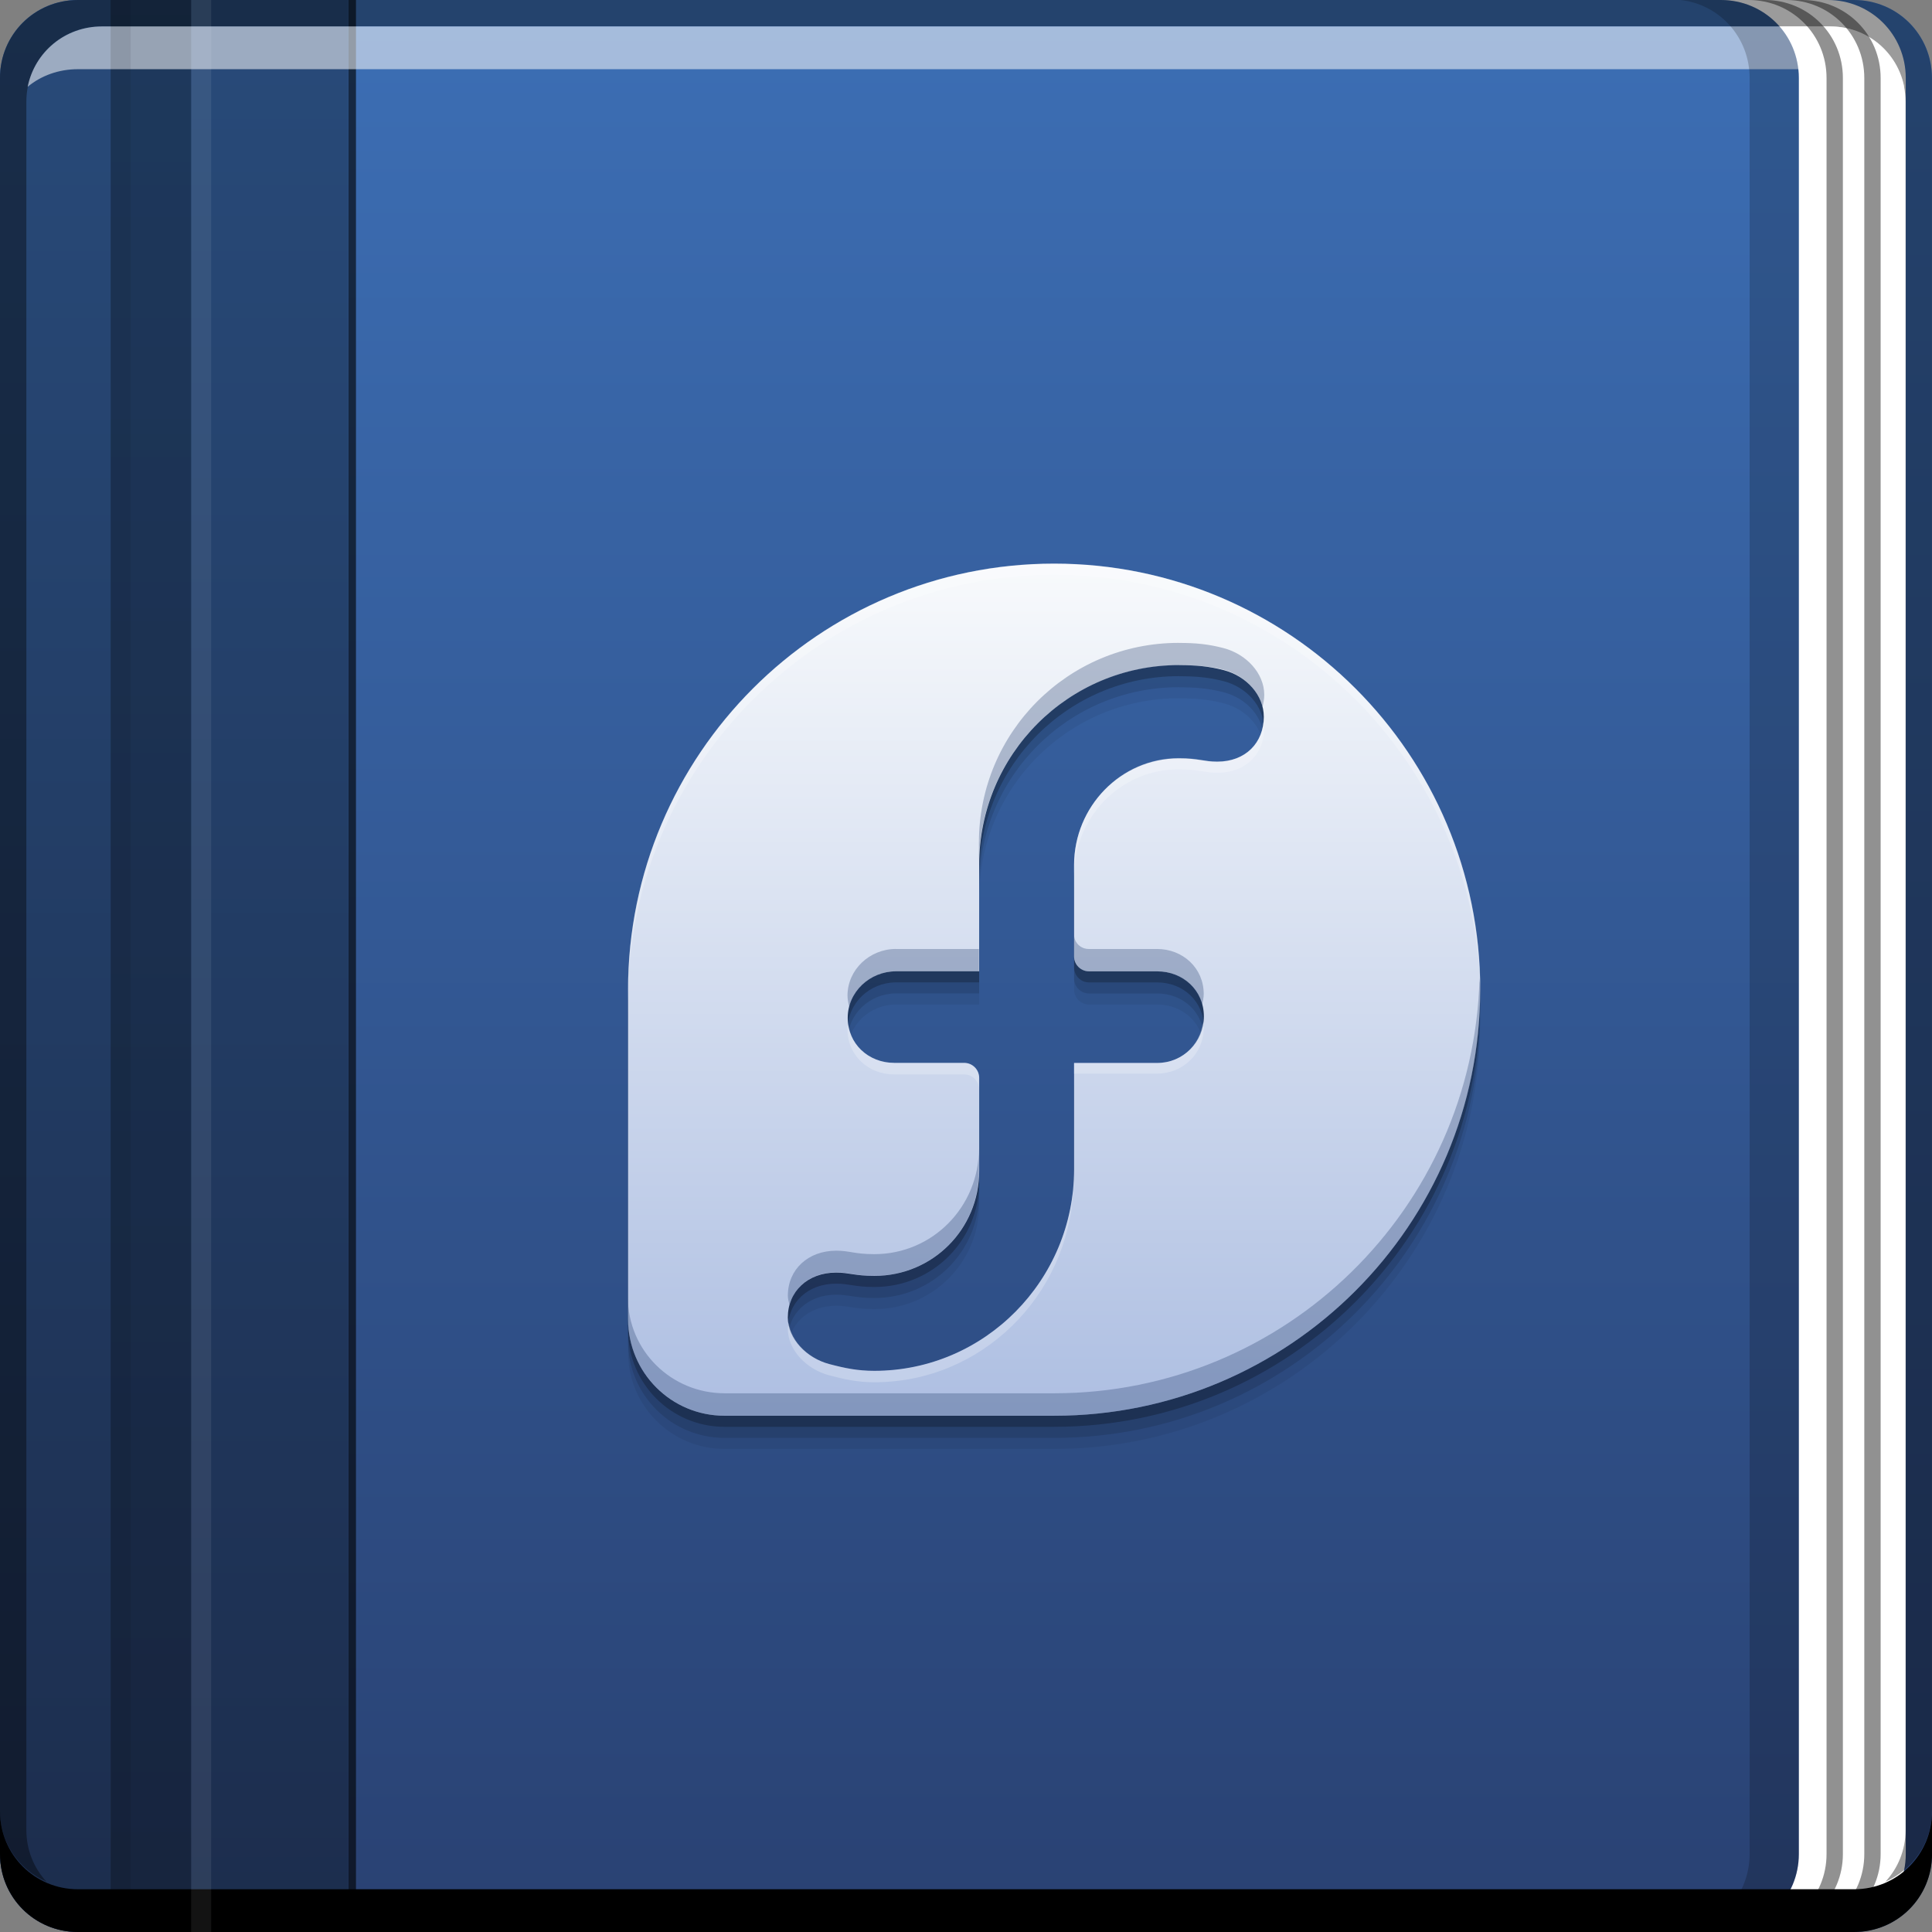 <svg xmlns="http://www.w3.org/2000/svg" xmlns:svg="http://www.w3.org/2000/svg" xmlns:xlink="http://www.w3.org/1999/xlink" id="svg2" width="48" height="48" version="1.1"><rect width="100%" height="100%" fill="#808080" stroke="none"/><defs id="defs4"><linearGradient id="linearGradient4144"><stop id="stop4146" offset="0" stop-color="#111b2e" stop-opacity="1"/><stop id="stop4148" offset="1" stop-color="#152841" stop-opacity="1"/></linearGradient><linearGradient id="linearGradient4138"><stop id="stop4140" offset="0" stop-color="#1c2d4d" stop-opacity="1"/><stop id="stop4142" offset="1" stop-color="#284a79" stop-opacity="1"/></linearGradient><linearGradient id="linearGradient879" x1="85.206" x2="85.206" y1="-1059.745" y2="-1011.88" gradientTransform="matrix(1,0,0,-1,-61.56,-1011.392)" gradientUnits="userSpaceOnUse" xlink:href="#linearGradient891"/><linearGradient id="linearGradient940" x1="4.5" x2="4.5" y1="48.125" y2=".5" gradientUnits="userSpaceOnUse" xlink:href="#linearGradient4138"/><linearGradient id="linearGradient991" x1="4.125" x2="4.125" y1="48" y2=".375" gradientUnits="userSpaceOnUse" xlink:href="#linearGradient4144"/><linearGradient id="linearGradient4169"><stop id="stop4171" offset="0" stop-color="#aebfe2" stop-opacity="1"/><stop id="stop4173" offset="1" stop-color="#f8fafc" stop-opacity="1"/></linearGradient><linearGradient id="linearGradient891"><stop id="stop893" offset="0" stop-color="#294172" stop-opacity="1"/><stop id="stop895" offset="1" stop-color="#3c6eb4" stop-opacity="1"/></linearGradient><linearGradient id="linearGradient4167" x1="-403.769" x2="-403.769" y1="427.738" y2="397.1" gradientTransform="matrix(0.687,0,0,0.687,308.996,745.509)" gradientUnits="userSpaceOnUse" xlink:href="#linearGradient4169"/></defs><g id="layer1" transform="translate(0,-1004.362)"><path id="rect2991-1" fill="url(#linearGradient879)" fill-opacity="1" stroke="none" d="M 1.938,0 C 0.86,0 0,0.86 0,1.938 l 0,44.125 C 0,47.14 0.86,48 1.938,48 l 44.125,0 C 47.14,48 48,47.14 48,46.062 L 48,1.938 C 48,0.86 47.14,0 46.062,0 Z" transform="translate(0,1004.362)"/><path id="rect1035" fill="#000" fill-opacity=".627" fill-rule="nonzero" stroke="none" stroke-width=".2" d="m 8.656,1004.362 0,48 0.188,0 0,-48 L 8.656,1004.362 Z" color="#000" display="inline" enable-background="accumulate" overflow="visible" visibility="visible" style="marker:none"/><path id="path1004" fill="#fff" fill-opacity="1" stroke="none" d="m 42.754,1004.362 c 1.077,0 1.938,0.86 1.938,1.938 l 0,44.125 c 0,1.077 -0.86,1.938 -1.938,1.938 l 2.656,0 c 1.077,0 1.938,-0.86 1.938,-1.938 l 0,-44.125 c 0,-1.077 -0.86,-1.938 -1.938,-1.938 L 42.754,1004.362 Z"/><path id="rect923" fill="url(#linearGradient940)" fill-opacity="1" fill-rule="nonzero" stroke="none" stroke-width=".2" d="M 1.938 0 C 0.86 0 0 0.86 0 1.938 L 0 46.062 C 0 47.14 0.86 48 1.938 48 L 8.656 48 L 8.656 0 L 1.938 0 z" color="#000" display="inline" enable-background="accumulate" overflow="visible" transform="translate(0,1004.362)" visibility="visible" style="marker:none"/><path id="rect983" fill="url(#linearGradient991)" fill-opacity="1" fill-rule="nonzero" stroke="none" stroke-width=".2" d="M 2.75 0 L 2.75 48 L 4.75 48 L 4.75 0 L 2.75 0 z" color="#000" display="inline" enable-background="accumulate" opacity=".5" overflow="visible" transform="translate(0,1004.362)" visibility="visible" style="marker:none"/><path id="rect4280-9" fill="#000" fill-opacity=".392" stroke="none" d="m 1.937,1004.362 c -1.077,0 -1.938,0.86 -1.938,1.938 l 0,43.062 c 0,0.793 0.48,1.449 1.156,1.75 -0.309,-0.333 -0.5,-0.782 -0.5,-1.281 l 0,-42.938 c 0,-1.048 0.827,-1.875 1.875,-1.875 l 42.938,0 c 1.048,0 1.875,0.827 1.875,1.875 l 0,42.938 c 0,0.499 -0.191,0.948 -0.5,1.281 0.676,-0.301 1.156,-0.957 1.156,-1.75 l 0,-43.062 c 0,-1.077 -0.86,-1.938 -1.938,-1.938 L 1.937,1004.362 Z"/><path id="rect846" fill="#000" fill-opacity="1" stroke="none" d="m -1.5e-6,1049.362 0,1.062 c 0,1.077 0.86,1.938 1.938,1.938 l 44.125,0 c 1.077,0 1.938,-0.86 1.938,-1.938 l 0,-1.062 c 0,1.077 -0.86,1.938 -1.938,1.938 l -44.125,0 C 0.86,1051.3 -1.5e-6,1050.439 -1.5e-6,1049.362 Z"/><path id="path7515" fill="#fff" fill-opacity=".537" stroke="none" d="m 2.531,1005.019 c -0.917,0 -1.671,0.639 -1.844,1.5 0.336,-0.28 0.775,-0.438 1.25,-0.438 l 44.125,0 c 0.475,0 0.914,0.158 1.25,0.438 -0.173,-0.861 -0.927,-1.5 -1.844,-1.5 L 2.531,1005.019 Z"/><path d="m 4.75,1004.362 0,48 0.497,0 0,-48 L 4.75,1004.362 Z" style="marker:none" id="path996" fill="#fff" fill-opacity=".078" fill-rule="nonzero" stroke="none" stroke-width=".2" color="#000" display="inline" enable-background="accumulate" overflow="visible" visibility="visible"/><path id="path1002" fill="#000" fill-opacity=".078" fill-rule="nonzero" stroke="none" stroke-width=".2" d="m 2.75,1004.362 0,48 0.497,0 0,-48 L 2.75,1004.362 Z" color="#000" display="inline" enable-background="accumulate" overflow="visible" visibility="visible" style="marker:none"/><path id="path1014" fill="#000" fill-opacity=".431" stroke="none" d="m 43.442,1004.362 c 1.077,0 1.938,0.86 1.938,1.938 l 0,44.125 c 0,1.077 -0.86,1.938 -1.938,1.938 l 0.406,0 c 1.077,0 1.938,-0.86 1.938,-1.938 l 0,-44.125 c 0,-1.077 -0.86,-1.938 -1.938,-1.938 L 43.442,1004.362 Z"/><path id="path1016" fill="#000" fill-opacity=".431" stroke="none" d="m 44.38,1004.362 c 1.077,0 1.938,0.86 1.938,1.938 l 0,44.125 c 0,1.077 -0.86,1.938 -1.938,1.938 l 0.406,0 c 1.077,0 1.938,-0.86 1.938,-1.938 l 0,-44.125 c 0,-1.077 -0.86,-1.938 -1.938,-1.938 L 44.38,1004.362 Z"/><path id="path1018" fill="#000" fill-opacity=".196" stroke="none" d="m 41.75,1004.362 c 0.975,0.105 1.719,0.932 1.719,1.938 l 0,44.125 c 0,1.005 -0.743,1.833 -1.719,1.938 0.062,0 0.127,0.01 0.188,0 0.041,0 0.084,0 0.125,0 0.031,0 0.063,0 0.094,0 0.03,0 0.064,0 0.094,0 l 0.094,0 c 0.041,0 0.084,0 0.125,0 l 0.281,0 c 1.077,0 1.938,-0.86 1.938,-1.938 l 0,-44.125 c 0,-1.077 -0.86,-1.938 -1.938,-1.938 l -0.281,0 -0.219,0 c -0.03,-0 -0.063,0 -0.094,0 l -0.219,0 L 41.75,1004.362 Z"/><path id="path4202" fill="#000" fill-opacity=".059" d="m 26.19,1019.191 c -5.844,0 -10.582,4.743 -10.586,10.585 l 0,8.187 c 0.002,1.327 1.071,2.398 2.398,2.398 l 0.041,0 8.146,0 c 5.844,0 10.586,-4.74 10.586,-10.585 -1.4e-5,-5.847 -4.739,-10.585 -10.586,-10.585 z m 3.101,2.522 c 0.416,0 0.731,0.024 1.116,0.124 0.562,0.147 0.992,0.622 0.992,1.158 2.7e-4,0.648 -0.455,1.116 -1.158,1.116 -0.335,0 -0.461,-0.083 -0.951,-0.083 -1.447,0 -2.603,1.2 -2.605,2.646 l 0,2.274 c 0,0.205 0.168,0.372 0.372,0.372 l 1.695,0 c 0.642,0 1.157,0.473 1.158,1.116 0,0.644 -0.516,1.158 -1.158,1.158 l -2.067,0 0,2.646 c 0,2.744 -2.218,5.003 -4.962,5.003 -0.416,0 -0.731,-0.064 -1.116,-0.165 -0.562,-0.147 -1.034,-0.622 -1.034,-1.158 0,-0.647 0.496,-1.116 1.199,-1.116 0.334,0 0.461,0.083 0.951,0.083 1.447,0 2.603,-1.159 2.605,-2.605 l 0,-2.316 c 0,-0.204 -0.168,-0.372 -0.372,-0.372 l -1.737,0 c -0.642,0 -1.158,-0.472 -1.158,-1.117 -1.78e-4,-0.647 0.55,-1.158 1.199,-1.158 l 2.067,0 0,-2.647 c 0,-2.744 2.218,-4.962 4.962,-4.962 z"/><path id="path4200" fill="#000" fill-opacity=".118" d="m 26.19,1018.916 c -5.844,0 -10.582,4.743 -10.586,10.585 l 0,8.187 c 0.002,1.327 1.071,2.398 2.398,2.398 l 0.041,0 8.146,0 c 5.844,0 10.586,-4.741 10.586,-10.585 -1.4e-5,-5.847 -4.739,-10.585 -10.586,-10.585 z m 3.101,2.522 c 0.416,0 0.731,0.024 1.116,0.124 0.562,0.147 0.992,0.622 0.992,1.158 2.7e-4,0.648 -0.455,1.116 -1.158,1.116 -0.335,0 -0.461,-0.083 -0.951,-0.083 -1.447,0 -2.603,1.2 -2.605,2.646 l 0,2.274 c 0,0.205 0.168,0.372 0.372,0.372 l 1.695,0 c 0.642,0 1.157,0.473 1.158,1.116 0,0.644 -0.516,1.158 -1.158,1.158 l -2.067,0 0,2.646 c 0,2.744 -2.218,5.003 -4.962,5.003 -0.416,0 -0.731,-0.064 -1.116,-0.166 -0.562,-0.147 -1.034,-0.622 -1.034,-1.158 0,-0.647 0.496,-1.116 1.199,-1.116 0.334,0 0.461,0.082 0.951,0.082 1.447,0 2.603,-1.159 2.605,-2.605 l 0,-2.315 c 0,-0.205 -0.168,-0.372 -0.372,-0.372 l -1.737,0 c -0.642,0 -1.158,-0.473 -1.158,-1.117 -1.78e-4,-0.647 0.55,-1.158 1.199,-1.158 l 2.067,0 0,-2.646 c 0,-2.744 2.218,-4.962 4.962,-4.962 z"/><path id="path4196" fill="#000" fill-opacity=".235" d="m 26.19,1018.641 c -5.844,0 -10.582,4.743 -10.586,10.585 l 0,8.187 c 0.002,1.327 1.071,2.398 2.398,2.398 l 0.041,0 8.146,0 c 5.844,0 10.586,-4.741 10.586,-10.585 -1.4e-5,-5.847 -4.739,-10.585 -10.586,-10.585 z m 3.101,2.522 c 0.416,0 0.731,0.024 1.116,0.124 0.562,0.147 0.992,0.622 0.992,1.158 2.7e-4,0.648 -0.455,1.116 -1.158,1.116 -0.335,0 -0.461,-0.083 -0.951,-0.083 -1.447,0 -2.603,1.2 -2.605,2.646 l 0,2.274 c 0,0.205 0.168,0.372 0.372,0.372 l 1.695,0 c 0.642,0 1.157,0.473 1.158,1.117 0,0.643 -0.516,1.158 -1.158,1.158 l -2.067,0 0,2.646 c 0,2.744 -2.218,5.003 -4.962,5.003 -0.416,0 -0.731,-0.064 -1.116,-0.166 -0.562,-0.147 -1.034,-0.622 -1.034,-1.158 0,-0.648 0.496,-1.116 1.199,-1.116 0.334,0 0.461,0.083 0.951,0.083 1.447,0 2.603,-1.159 2.605,-2.605 l 0,-2.316 c 0,-0.205 -0.168,-0.372 -0.372,-0.372 l -1.737,0 c -0.642,0 -1.158,-0.473 -1.158,-1.117 -1.78e-4,-0.648 0.55,-1.158 1.199,-1.158 l 2.067,0 0,-2.646 c 0,-2.744 2.218,-4.962 4.962,-4.962 z"/><path id="path4144" fill="url(#linearGradient4167)" fill-opacity="1" d="m 26.19,1018.366 c -5.844,0 -10.582,4.743 -10.586,10.585 l 0,8.187 c 0.002,1.327 1.071,2.398 2.398,2.398 l 0.041,0 8.146,0 c 5.844,0 10.586,-4.741 10.586,-10.585 -1.4e-5,-5.847 -4.739,-10.585 -10.586,-10.585 z m 3.101,2.522 c 0.416,0 0.731,0.024 1.116,0.124 0.562,0.147 0.992,0.622 0.992,1.158 2.7e-4,0.648 -0.455,1.116 -1.158,1.116 -0.335,0 -0.461,-0.083 -0.951,-0.083 -1.447,0 -2.603,1.2 -2.605,2.646 l 0,2.274 c 0,0.205 0.168,0.372 0.372,0.372 l 1.695,0 c 0.642,0 1.157,0.473 1.158,1.117 0,0.643 -0.516,1.158 -1.158,1.158 l -2.067,0 0,2.646 c 0,2.744 -2.218,5.003 -4.962,5.003 -0.416,0 -0.731,-0.064 -1.116,-0.166 -0.562,-0.147 -1.034,-0.622 -1.034,-1.158 0,-0.648 0.496,-1.116 1.199,-1.116 0.334,0 0.461,0.082 0.951,0.082 1.447,0 2.603,-1.159 2.605,-2.605 l 0,-2.316 c 0,-0.204 -0.168,-0.372 -0.372,-0.372 l -1.737,0 c -0.642,0 -1.158,-0.473 -1.158,-1.116 -1.78e-4,-0.648 0.55,-1.158 1.199,-1.158 l 2.067,0 0,-2.646 c 0,-2.744 2.218,-4.962 4.962,-4.962 z"/><path id="path4175" fill="#294171" fill-opacity=".314" d="m 29.283,1020.334 c -2.744,0 -4.962,2.218 -4.962,4.962 l 0,0.559 c 0,-2.744 2.218,-4.962 4.962,-4.962 0.416,0 0.732,0.01 1.117,0.107 0.475,0.125 0.86,0.492 0.967,0.924 0.023,-0.095 0.043,-0.195 0.043,-0.3 -2.4e-4,-0.536 -0.448,-1.013 -1.01,-1.16 -0.385,-0.101 -0.701,-0.129 -1.117,-0.129 z m -2.599,7.239 0,0.537 c 0,0.205 0.161,0.387 0.365,0.387 l 1.697,0 c 0.545,0 0.992,0.341 1.117,0.838 0.022,-0.09 0.043,-0.182 0.043,-0.279 -4.95e-4,-0.643 -0.518,-1.117 -1.16,-1.117 l -1.697,0 c -0.205,0 -0.365,-0.161 -0.365,-0.365 z m -4.425,0.365 c -0.649,0 -1.203,0.512 -1.203,1.16 0,0.097 0.021,0.191 0.043,0.279 0.132,-0.507 0.609,-0.88 1.16,-0.88 l 2.062,0 0,-0.558 -2.062,0 z m 14.499,0.73 c -0.148,5.716 -4.817,10.308 -10.568,10.31 l -8.141,0 -0.043,0 c -1.328,0 -2.404,-1.058 -2.406,-2.385 l 0,0.537 c 0.002,1.327 1.078,2.406 2.406,2.406 l 0.043,0 8.141,0 c 5.844,0 10.59,-4.745 10.59,-10.59 0,-0.095 -0.019,-0.185 -0.021,-0.279 z M 24.321,1032.9 c -0.002,1.446 -1.152,2.621 -2.599,2.621 -0.49,0 -0.611,-0.086 -0.945,-0.086 -0.703,0 -1.203,0.469 -1.203,1.117 4e-5,0.083 0.022,0.158 0.043,0.236 0.129,-0.487 0.571,-0.816 1.16,-0.816 0.334,0 0.455,0.086 0.945,0.086 1.447,0 2.597,-1.153 2.599,-2.599 l 0,-0.558 z"/><path id="path4191" fill="#fff" fill-opacity=".235" d="m 26.19,1018.362 c -5.844,0 -10.586,4.747 -10.59,10.59 l 0,0.279 c 0.004,-5.843 4.746,-10.59 10.59,-10.59 5.796,0 10.51,4.662 10.59,10.44 5.28e-4,-0.043 0,-0.085 0,-0.129 -1.5e-5,-5.847 -4.744,-10.59 -10.59,-10.59 z m 5.198,3.952 c -0.066,0.568 -0.492,0.967 -1.138,0.967 -0.335,0 -0.476,-0.086 -0.967,-0.086 -1.447,0 -2.597,1.217 -2.599,2.664 l 0,0.258 c 0.003,-1.447 1.152,-2.642 2.599,-2.642 0.49,0 0.632,0.086 0.967,0.086 0.703,0 1.16,-0.469 1.16,-1.117 -2e-5,-0.045 -0.016,-0.085 -0.021,-0.129 z m -1.504,7.454 c -0.074,0.571 -0.548,1.01 -1.138,1.01 l -2.062,0 0,0.258 2.062,0 c 0.641,0 1.16,-0.495 1.16,-1.139 -3.4e-5,-0.044 -0.017,-0.086 -0.021,-0.129 z m -8.807,0.042 c -0.005,0.043 -0.021,0.084 -0.021,0.129 0,0.644 0.518,1.117 1.16,1.117 l 1.74,0 c 0.205,0 0.365,0.161 0.365,0.365 l 0,-0.279 c 0,-0.204 -0.161,-0.365 -0.365,-0.365 l -1.74,0 c -0.591,0 -1.065,-0.401 -1.138,-0.967 z m 5.606,3.609 c 0,0.171 -0.005,0.348 -0.021,0.515 0.004,-0.082 0.021,-0.154 0.021,-0.236 l 0,-0.279 z m -0.021,0.515 c -0.254,2.509 -2.368,4.49 -4.941,4.49 -0.416,0 -0.732,-0.072 -1.117,-0.172 -0.515,-0.135 -0.939,-0.551 -1.01,-1.031 -0.006,0.05 -0.021,0.099 -0.021,0.151 2.47e-4,0.536 0.469,1.012 1.031,1.16 0.385,0.101 0.701,0.172 1.117,0.172 2.661,0 4.813,-2.137 4.941,-4.769 z"/></g></svg>